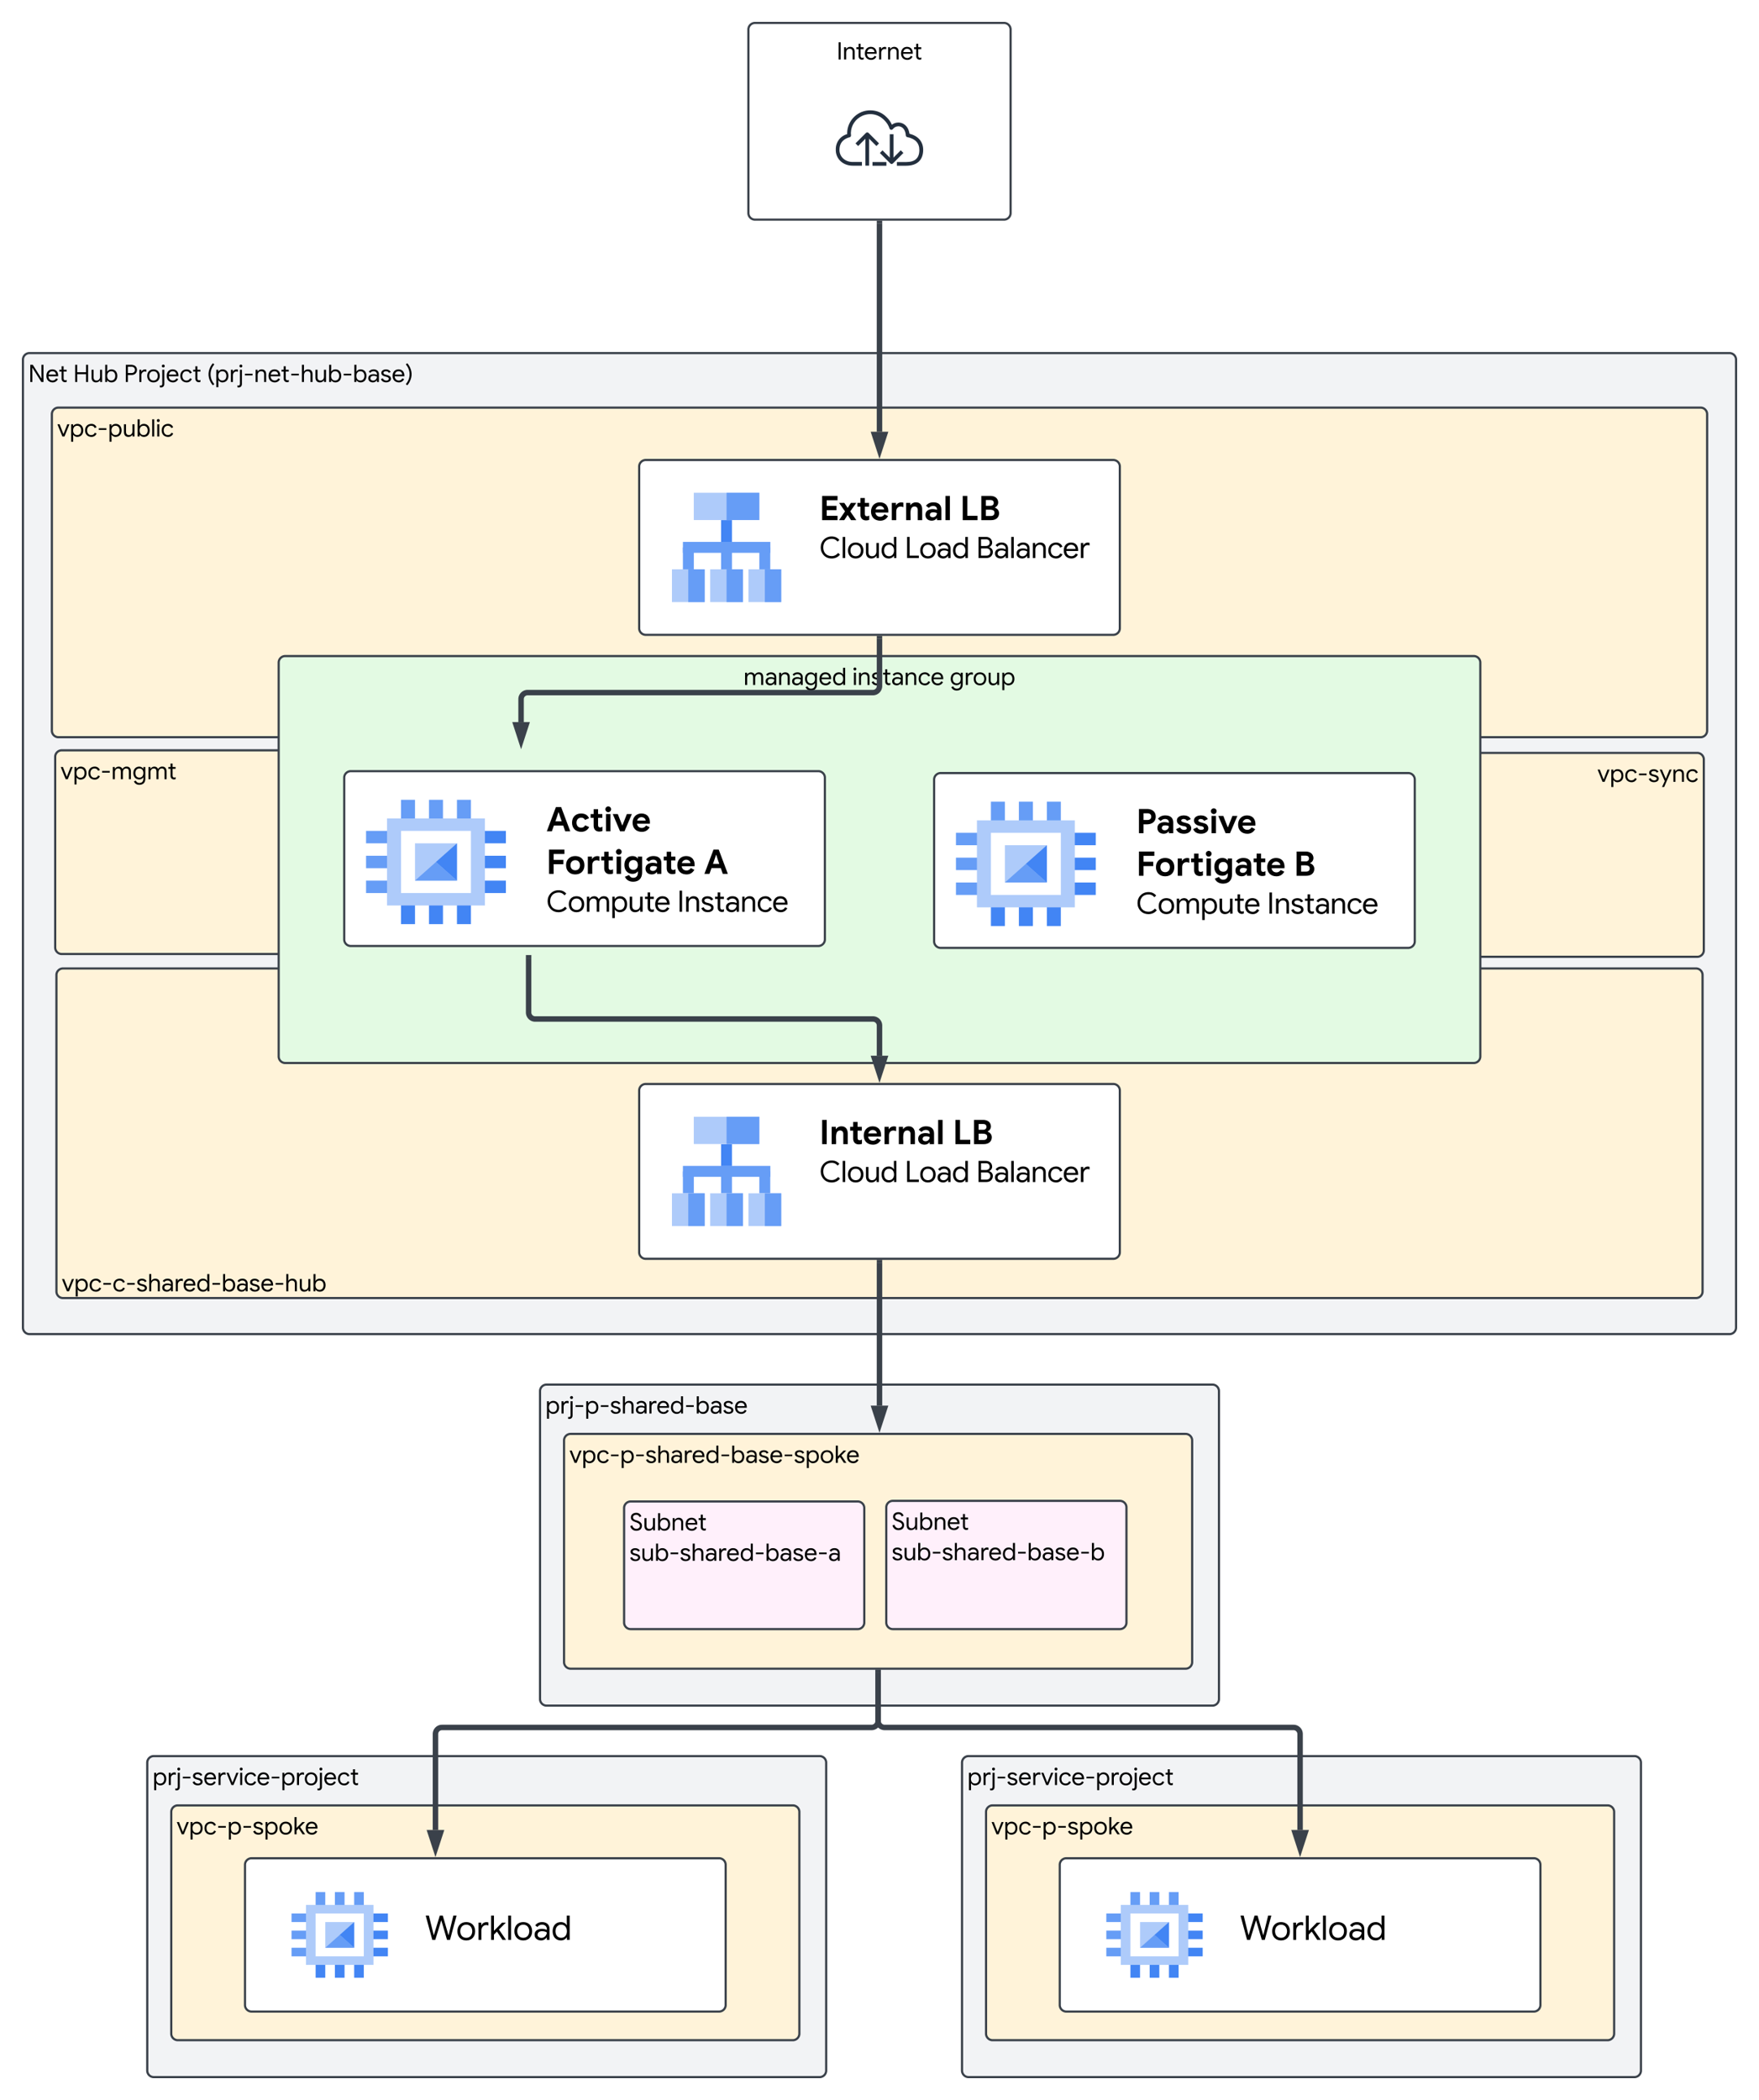 <svg xmlns="http://www.w3.org/2000/svg" xmlns:xlink="http://www.w3.org/1999/xlink" xmlns:lucid="lucid" width="1610.21" height="1922"><g transform="translate(346.872 681)" lucid:page-tab-id="pH1FFJM5_vH5"><path d="M-500-1000h2000v2500H-500z" fill="#fff"/><path d="M-325.87-351.85a6 6 0 0 1 6-6h1556.2a6 6 0 0 1 6 6V534a6 6 0 0 1-6 6h-1556.2a6 6 0 0 1-6-6z" stroke="#3a414a" stroke-width="2" fill="#f2f3f5"/><use xlink:href="#a" transform="matrix(1,0,0,1,-320.872,-352.845) translate(0 21.467)"/><use xlink:href="#b" transform="matrix(1,0,0,1,-320.872,-352.845) translate(41.067 21.467)"/><use xlink:href="#c" transform="matrix(1,0,0,1,-320.872,-352.845) translate(87.444 21.467)"/><use xlink:href="#d" transform="matrix(1,0,0,1,-320.872,-352.845) translate(163.533 21.467)"/><path d="M338.23-654a6 6 0 0 1 6-6h228a6 6 0 0 1 6 6v168a6 6 0 0 1-6 6h-228a6 6 0 0 1-6-6z" stroke="#3a414a" stroke-width="2" fill="#fff"/><use xlink:href="#e" transform="matrix(1,0,0,1,350.232,-648) translate(68.822 21.467)"/><path d="M482.63-529.3h-8.48v-3.4h8.48c8.16 0 12.08-3.6 12.08-11 0-6.34-3.67-10.34-11.03-11.8-.8-.16-1.36-.82-1.36-1.58-.4-6.14-3.9-8.37-6.8-8.37-2.07.05-3.83.96-5.1 2.64-.57.7-1.6.85-2.4.3-.25-.2-.4-.47-.57-.77-1.04-3.14-2.56-5.52-4.96-7.86-5.36-5.42-12.96-6.9-20-3.85-6.32 2.9-10.24 8.72-10.48 15.72 0 .7.07 1.3.15 2.08.08.86-.48 1.62-1.28 1.82-3.44.86-9.28 3.45-9.28 11.46v.8c.4 6.04 5.43 10.35 12.07 10.35h8.48v3.4h-8.48c-8.48 0-14.96-5.68-15.44-13.5v-1.05c-.24-6.7 3.92-12.52 10.4-14.35v-1.06c.24-11.68 9.92-20.95 21.6-20.7 5.68.15 10.56 2.23 14.64 6.4 2.08 2.02 3.52 4.1 4.72 6.78 1.75-1.37 3.67-1.97 5.9-2.03 4.5 0 9.2 3.2 10.17 10.25 8.08 2.07 12.56 7.3 12.56 14.85-.08 9.33-5.6 14.45-15.6 14.45zm-18.08 0h-12.72v-3.4h12.72z" stroke="#fff" stroke-opacity="0" fill="#232f3e"/><path d="M469.33-530.9c-.47 0-.86-.16-1.18-.5l-9.58-9.57 2.4-2.42 8.36 8.33 8.37-8.38 2.4 2.42-9.56 9.56c-.33.37-.74.56-1.2.57z" stroke="#fff" stroke-opacity="0" fill="#232f3e"/><path d="M467.63-558.15h3.4v23.95h-3.4v-23.95zM455.4-547.35l-8.37-8.38-8.38 8.38-2.38-2.42 9.55-9.56c.67-.67 1.72-.67 2.4 0l9.57 9.56z" stroke="#fff" stroke-opacity="0" fill="#232f3e"/><path d="M445.33-558.15h3.4v28.75h-3.4v-28.75z" stroke="#fff" stroke-opacity="0" fill="#232f3e"/><path d="M482.62-529.3h-48.94c-8.47 0-14.95-5.68-15.43-13.48v-1.07c-.24-6.74 3.92-12.5 10.4-14.4v-1.05-.8c.56-8.12 5.2-14.7 12.55-18.06 8.24-3.54 17.27-1.82 23.6 4.57 2.15 2.08 3.6 4.16 4.8 6.8 1.75-1.32 3.67-1.98 5.9-1.98 4.48 0 9.2 3.2 10.16 10.24 8.16 2.02 12.55 7.3 12.55 14.85-.06 9.28-5.58 14.4-15.58 14.4zm-32.94-47.18c-2.64 0-4.88.45-7.28 1.47-6.32 2.93-10.16 8.75-10.4 15.7 0 .76 0 1.42.16 2.13.08.86-.48 1.67-1.28 1.87-3.43.86-9.27 3.4-9.27 11.45v.92c.33 5.93 5.45 10.18 12.08 10.18h48.94c8.16 0 12.08-3.6 12.08-11 0-6.33-3.68-10.33-11.04-11.8-.8-.15-1.28-.8-1.36-1.57-.32-6.2-3.92-8.37-6.8-8.37-2.07.07-3.83.98-5.1 2.65-.57.7-1.6.86-2.4.3-.25-.2-.4-.45-.57-.76-1.04-3.1-2.56-5.53-4.96-7.86-3.52-3.55-7.76-5.32-12.8-5.32z" stroke="#fff" stroke-opacity="0" fill="#fff" fill-opacity="0"/><path d="M-295.22 211.35a6 6 0 0 1 6-6h1494.9a6 6 0 0 1 6 6V501a6 6 0 0 1-6 6H-289.2a6 6 0 0 1-6-6z" stroke="#3a414a" stroke-width="2" fill="#fff3d9"/><use xlink:href="#f" transform="matrix(1,0,0,1,-290.222,210.351) translate(0 290.471)"/><path d="M238.23 317.08a6 6 0 0 1 6-6h428a6 6 0 0 1 6 6v148a6 6 0 0 1-6 6h-428a6 6 0 0 1-6-6z" stroke="#3a414a" stroke-width="2" fill="#fff"/><path d="M348.23 391.08h10v20.04h-10v-20.04zM313.2 391.08h10v20.04h-10v-20.04zM278.27 391.08h10v20.04h-10v-20.04z" stroke="#000" stroke-opacity="0" fill="#669df6"/><path d="M323.2 386.16h-10v-20.04h10v20.04z" stroke="#000" stroke-opacity="0" fill="#4285f4"/><path d="M278.27 386.04h80.04v10h-80.03v-10z" stroke="#000" stroke-opacity="0" fill="#669df6"/><path d="M288.23 341.07h60v24.96h-60v-24.96z" stroke="#000" stroke-opacity="0" fill="#aecbfa"/><path d="M318.23 341.07h30v24.96h-30v-24.96z" stroke="#000" stroke-opacity="0" fill="#669df6"/><path d="M338.27 411.12h30v30h-30v-30zM268.23 411.12h30v30h-30v-30z" stroke="#000" stroke-opacity="0" fill="#aecbfa"/><path d="M283.2 411.12h15v30h-15v-30z" stroke="#000" stroke-opacity="0" fill="#669df6"/><path d="M303.23 411.12h30v30h-30v-30z" stroke="#000" stroke-opacity="0" fill="#aecbfa"/><path d="M318.23 411.12h15v30h-15v-30zM353.27 411.12h15v30h-15v-30z" stroke="#000" stroke-opacity="0" fill="#669df6"/><path d="M285.23 341.88v98.4h66v-98.4z" stroke="#000" stroke-opacity="0" fill-opacity="0"/><path d="M398.23 337.08a6 6 0 0 1 6-6h268a6 6 0 0 1 6 6v108a6 6 0 0 1-6 6h-268a6 6 0 0 1-6-6z" stroke="#000" stroke-opacity="0" fill="#fff" fill-opacity="0"/><use xlink:href="#g" transform="matrix(1,0,0,1,403.232,336.078) translate(0 30.053)"/><use xlink:href="#h" transform="matrix(1,0,0,1,403.232,336.078) translate(122.018 30.053)"/><use xlink:href="#i" transform="matrix(1,0,0,1,403.232,336.078) translate(0 64.711)"/><use xlink:href="#j" transform="matrix(1,0,0,1,403.232,336.078) translate(78.133 64.711)"/><use xlink:href="#k" transform="matrix(1,0,0,1,403.232,336.078) translate(143.52 64.711)"/><path d="M-299.38-301.95a6 6 0 0 1 6-6h1503.23a6 6 0 0 1 6 6V-12.3a6 6 0 0 1-6 6H-293.38a6 6 0 0 1-6-6z" stroke="#3a414a" stroke-width="2" fill="#fff3d9"/><use xlink:href="#l" transform="matrix(1,0,0,1,-294.384,-302.951) translate(0 21.467)"/><path d="M238.23-254a6 6 0 0 1 6-6h428a6 6 0 0 1 6 6v148a6 6 0 0 1-6 6h-428a6 6 0 0 1-6-6z" stroke="#3a414a" stroke-width="2" fill="#fff"/><path d="M348.23-180h10v20.04h-10V-180zM313.2-180h10v20.04h-10V-180zM278.27-180h10v20.04h-10V-180z" stroke="#000" stroke-opacity="0" fill="#669df6"/><path d="M323.2-184.92h-10v-20.04h10v20.04z" stroke="#000" stroke-opacity="0" fill="#4285f4"/><path d="M278.27-185.04h80.04v10h-80.03v-10z" stroke="#000" stroke-opacity="0" fill="#669df6"/><path d="M288.23-230h60v24.96h-60V-230z" stroke="#000" stroke-opacity="0" fill="#aecbfa"/><path d="M318.23-230h30v24.96h-30V-230z" stroke="#000" stroke-opacity="0" fill="#669df6"/><path d="M338.27-159.96h30v30h-30v-30zM268.23-159.96h30v30h-30v-30z" stroke="#000" stroke-opacity="0" fill="#aecbfa"/><path d="M283.2-159.96h15v30h-15v-30z" stroke="#000" stroke-opacity="0" fill="#669df6"/><path d="M303.23-159.96h30v30h-30v-30z" stroke="#000" stroke-opacity="0" fill="#aecbfa"/><path d="M318.23-159.96h15v30h-15v-30zM353.27-159.96h15v30h-15v-30z" stroke="#000" stroke-opacity="0" fill="#669df6"/><path d="M285.23-229.2v98.4h66v-98.4z" stroke="#000" stroke-opacity="0" fill-opacity="0"/><path d="M398.23-234a6 6 0 0 1 6-6h268a6 6 0 0 1 6 6v109.3a6 6 0 0 1-6 6h-268a6 6 0 0 1-6-6z" stroke="#000" stroke-opacity="0" fill="#fff" fill-opacity="0"/><use xlink:href="#m" transform="matrix(1,0,0,1,403.232,-235) translate(0 30.053)"/><use xlink:href="#h" transform="matrix(1,0,0,1,403.232,-235) translate(128.676 30.053)"/><use xlink:href="#i" transform="matrix(1,0,0,1,403.232,-235) translate(0 64.711)"/><use xlink:href="#j" transform="matrix(1,0,0,1,403.232,-235) translate(78.133 64.711)"/><use xlink:href="#k" transform="matrix(1,0,0,1,403.232,-235) translate(143.52 64.711)"/><path d="M458.23-476.5v190.64" stroke="#3a414a" stroke-width="5" fill="none"/><path d="M460.7-476.44h-4.94V-479h4.95z" stroke="#3a414a" stroke-width=".05" fill="#3a414a"/><path d="M458.23-269.1l-4.63-14.26h9.27z" stroke="#3a414a" stroke-width="5" fill="#3a414a"/><path d="M610.05 14.08a6 6 0 0 1 6-6h590.77a6 6 0 0 1 6 6v174.6a6 6 0 0 1-6 6H616.05a6 6 0 0 1-6-6z" stroke="#3a414a" stroke-width="2" fill="#fff3d9"/><use xlink:href="#n" transform="matrix(1,0,0,1,615.053,13.079) translate(500.444 21.467)"/><path d="M-296.35 11.7a6 6 0 0 1 6-6h593.02a6 6 0 0 1 6 6v174.42a6 6 0 0 1-6 6h-593.02a6 6 0 0 1-6-6z" stroke="#3a414a" stroke-width="2" fill="#fff3d9"/><use xlink:href="#o" transform="matrix(1,0,0,1,-291.353,10.712) translate(0 21.467)"/><path d="M-91.77-74.57a6 6 0 0 1 6-6h1088a6 6 0 0 1 6 6v360.44a6 6 0 0 1-6 6h-1088a6 6 0 0 1-6-6z" stroke="#3a414a" stroke-width="2" fill="#e3fae3"/><use xlink:href="#p" transform="matrix(1,0,0,1,-86.768,-75.57) translate(420.6 21.467)"/><use xlink:href="#q" transform="matrix(1,0,0,1,-86.768,-75.57) translate(520.2 21.467)"/><use xlink:href="#r" transform="matrix(1,0,0,1,-86.768,-75.57) translate(609.444 21.467)"/><path d="M-31.77 30.78a6 6 0 0 1 6-6h428a6 6 0 0 1 6 6v148a6 6 0 0 1-6 6h-428a6 6 0 0 1-6-6z" stroke="#3a414a" stroke-width="2" fill="#fff"/><path d="M148.23 50.78a6 6 0 0 1 6-6h248a6 6 0 0 1 6 6v109.3a6 6 0 0 1-6 6h-248a6 6 0 0 1-6-6z" stroke="#000" stroke-opacity="0" fill="#fff" fill-opacity="0"/><use xlink:href="#s" transform="matrix(1,0,0,1,153.232,49.781) translate(0 30.053)"/><use xlink:href="#t" transform="matrix(1,0,0,1,153.232,49.781) translate(0 69.004)"/><use xlink:href="#u" transform="matrix(1,0,0,1,153.232,49.781) translate(144.262 69.004)"/><use xlink:href="#v" transform="matrix(1,0,0,1,153.232,49.781) translate(0 103.662)"/><use xlink:href="#w" transform="matrix(1,0,0,1,153.232,49.781) translate(119.84 103.662)"/><path d="M33.03 90.82h38.4v34.14h-38.4V90.81z" stroke="#000" stroke-opacity="0" fill="#aecbfa"/><path d="M45.83 51h12.8v22.75h-12.8V51zM20.23 51h12.8v22.75h-12.8V51zM71.43 51h12.8v22.75h-12.8V51z" stroke="#000" stroke-opacity="0" fill="#669df6"/><path d="M45.83 142.02h12.8v22.76h-12.8v-22.76zM20.23 142.02h12.8v22.76h-12.8v-22.76zM71.43 142.02h12.8v22.76h-12.8v-22.76z" stroke="#000" stroke-opacity="0" fill="#4285f4"/><path d="M90.63 113.58V102.2h25.6v11.38h-25.6zM90.63 136.33v-11.38h25.6v11.38h-25.6zM90.63 90.82V79.44h25.6v11.38h-25.6z" stroke="#000" stroke-opacity="0" stroke-width="0" fill="#4285f4"/><path d="M-11.77 113.58V102.2h25.6v11.38h-25.6zM-11.77 136.33v-11.38h25.6v11.38h-25.6zM-11.77 90.82V79.44h25.6v11.38h-25.6z" stroke="#000" stroke-opacity="0" stroke-width="0" fill="#669df6"/><path d="M7.43 68.06v79.65h89.6V68.07zm76.8 68.26H20.24V79.45h63.97z" stroke="#000" stroke-opacity="0" fill="#aecbfa"/><path d="M33.03 124.95h38.4l-19.2-17.06-19.2 17.05z" stroke="#000" stroke-opacity="0" fill="#669df6"/><path d="M52.23 107.9l19.2 17.05V90.82l-19.2 17.07z" stroke="#000" stroke-opacity="0" fill="#4285f4"/><path d="M508.23 32.52a6 6 0 0 1 6-6h428a6 6 0 0 1 6 6v148a6 6 0 0 1-6 6h-428a6 6 0 0 1-6-6z" stroke="#3a414a" stroke-width="2" fill="#fff"/><path d="M688.23 52.52a6 6 0 0 1 6-6h248a6 6 0 0 1 6 6v109.3a6 6 0 0 1-6 6h-248a6 6 0 0 1-6-6z" stroke="#000" stroke-opacity="0" fill="#fff" fill-opacity="0"/><use xlink:href="#x" transform="matrix(1,0,0,1,693.232,51.518) translate(0 30.053)"/><use xlink:href="#t" transform="matrix(1,0,0,1,693.232,51.518) translate(0 69.004)"/><use xlink:href="#y" transform="matrix(1,0,0,1,693.232,51.518) translate(144.262 69.004)"/><use xlink:href="#v" transform="matrix(1,0,0,1,693.232,51.518) translate(0 103.662)"/><use xlink:href="#w" transform="matrix(1,0,0,1,693.232,51.518) translate(119.84 103.662)"/><path d="M573.03 92.56h38.4v34.13h-38.4V92.55z" stroke="#000" stroke-opacity="0" fill="#aecbfa"/><path d="M585.83 52.73h12.8V75.5h-12.8V52.72zM560.23 52.73h12.8V75.5h-12.8V52.72zM611.43 52.73h12.8V75.5h-12.8V52.72z" stroke="#000" stroke-opacity="0" fill="#669df6"/><path d="M585.83 143.76h12.8v22.76h-12.8v-22.76zM560.23 143.76h12.8v22.76h-12.8v-22.76zM611.43 143.76h12.8v22.76h-12.8v-22.76z" stroke="#000" stroke-opacity="0" fill="#4285f4"/><path d="M630.63 115.3v-11.37h25.6v11.38h-25.6zM630.63 138.07V126.7h25.6v11.37h-25.6zM630.63 92.56V81.18h25.6v11.38h-25.6z" stroke="#000" stroke-opacity="0" stroke-width="0" fill="#4285f4"/><path d="M528.23 115.3v-11.37h25.6v11.38h-25.6zM528.23 138.07V126.7h25.6v11.37h-25.6zM528.23 92.56V81.18h25.6v11.38h-25.6z" stroke="#000" stroke-opacity="0" stroke-width="0" fill="#669df6"/><path d="M547.43 69.8v79.65h89.6V69.8zm76.8 68.26h-64V81.2h64z" stroke="#000" stroke-opacity="0" fill="#aecbfa"/><path d="M573.03 126.7h38.4l-19.2-17.08-19.2 17.07z" stroke="#000" stroke-opacity="0" fill="#669df6"/><path d="M592.23 109.62l19.2 17.07V92.55l-19.2 17.06z" stroke="#000" stroke-opacity="0" fill="#4285f4"/><path d="M458.23-96.5v43.36a6 6 0 0 1-6 6h-316.1a6 6 0 0 0-6 6v21" stroke="#3a414a" stroke-width="5" fill="none"/><path d="M460.7-96.44h-4.94V-99h4.95z" stroke="#3a414a" stroke-width=".05" fill="#3a414a"/><path d="M130.13-3.38l-4.64-14.26h9.26z" stroke="#3a414a" stroke-width="5" fill="#3a414a"/><path d="M137.03 195.62v49.98a6 6 0 0 0 6 6h309.2a6 6 0 0 1 6 6v27.62" stroke="#3a414a" stroke-width="5" fill="none"/><path d="M139.5 195.7h-4.94v-2.58h4.95z" stroke="#3a414a" stroke-width=".05" fill="#3a414a"/><path d="M458.23 302l-4.63-14.28h9.27z" stroke="#3a414a" stroke-width="5" fill="#3a414a"/><path d="M147.48 592.2a6 6 0 0 1 6-6h609.5a6 6 0 0 1 6 6V874a6 6 0 0 1-6 6h-609.5a6 6 0 0 1-6-6z" stroke="#3a414a" stroke-width="2" fill="#f2f3f5"/><use xlink:href="#z" transform="matrix(1,0,0,1,152.482,591.21) translate(0 21.467)"/><path d="M169.47 637.33a6 6 0 0 1 6-6h562.97a6 6 0 0 1 6 6V840.2a6 6 0 0 1-6 6H175.47a6 6 0 0 1-6-6z" stroke="#3a414a" stroke-width="2" fill="#fff3d9"/><use xlink:href="#A" transform="matrix(1,0,0,1,174.469,636.329) translate(0 21.467)"/><path d="M224.44 699.18a6 6 0 0 1 6-6H438.3a6 6 0 0 1 6 6v104.8a6 6 0 0 1-6 6H230.44a6 6 0 0 1-6-6z" stroke="#3a414a" stroke-width="2" fill="#fff0fb"/><use xlink:href="#B" transform="matrix(1,0,0,1,229.436,698.178) translate(0 21.467)"/><use xlink:href="#C" transform="matrix(1,0,0,1,229.436,698.178) translate(0 49.289)"/><path d="M464.44 698.6a6 6 0 0 1 6-6H678.3a6 6 0 0 1 6 6v105.38a6 6 0 0 1-6 6H470.44a6 6 0 0 1-6-6z" stroke="#3a414a" stroke-width="2" fill="#fff0fb"/><use xlink:href="#B" transform="matrix(1,0,0,1,469.436,697.587) translate(0 21.467)"/><use xlink:href="#D" transform="matrix(1,0,0,1,469.436,697.587) translate(0 49.289)"/><path d="M-212.08 932.2a6 6 0 0 1 6-6h609.5a6 6 0 0 1 6 6V1214a6 6 0 0 1-6 6h-609.5a6 6 0 0 1-6-6z" stroke="#3a414a" stroke-width="2" fill="#f2f3f5"/><use xlink:href="#E" transform="matrix(1,0,0,1,-207.084,931.21) translate(0 21.467)"/><path d="M-190.1 977.33a6 6 0 0 1 6-6h562.97a6 6 0 0 1 6 6v202.88a6 6 0 0 1-6 6H-184.1a6 6 0 0 1-6-6z" stroke="#3a414a" stroke-width="2" fill="#fff3d9"/><use xlink:href="#F" transform="matrix(1,0,0,1,-185.098,976.329) translate(0 21.467)"/><path d="M-122.6 1025.7a6 6 0 0 1 6-6h428a6 6 0 0 1 6 6V1154a6 6 0 0 1-6 6h-428a6 6 0 0 1-6-6z" stroke="#3a414a" stroke-width="2" fill="#fff"/><path d="M37.32 1065.36a6 6 0 0 1 6-6h248a6 6 0 0 1 6 6v114.85a6 6 0 0 1-6 6h-248a6 6 0 0 1-6-6z" stroke="#000" stroke-opacity="0" fill="#fff" fill-opacity="0"/><use xlink:href="#G" transform="matrix(1,0,0,1,42.317,1064.357) translate(0 30.053)"/><path d="M-49.12 1078.08h26.47v23.53h-26.47v-23.52z" stroke="#000" stroke-opacity="0" fill="#aecbfa"/><path d="M-40.3 1050.63h8.83v15.7h-8.83v-15.7zM-57.94 1050.63h8.82v15.7h-8.82v-15.7zM-22.65 1050.63h8.82v15.7h-8.82v-15.7z" stroke="#000" stroke-opacity="0" fill="#669df6"/><path d="M-40.3 1113.38h8.83v15.7h-8.83v-15.7zM-57.94 1113.38h8.82v15.7h-8.82v-15.7zM-22.65 1113.38h8.82v15.7h-8.82v-15.7z" stroke="#000" stroke-opacity="0" fill="#4285f4"/><path d="M-9.4 1093.77v-7.85H8.22v7.85H-9.4zM-9.4 1109.46v-7.85H8.22v7.86H-9.4zM-9.4 1078.08v-7.84H8.22v7.84H-9.4z" stroke="#000" stroke-opacity="0" stroke-width="0" fill="#4285f4"/><path d="M-80 1093.77v-7.85h17.65v7.85H-80zM-80 1109.46v-7.85h17.65v7.86H-80zM-80 1078.08v-7.84h17.65v7.84H-80z" stroke="#000" stroke-opacity="0" stroke-width="0" fill="#669df6"/><path d="M-66.77 1062.4v54.9H-5v-54.9zm52.93 47.05h-44.1v-39.2h44.1z" stroke="#000" stroke-opacity="0" fill="#aecbfa"/><path d="M-49.12 1101.6h26.47l-13.23-11.75-13.24 11.76z" stroke="#000" stroke-opacity="0" fill="#669df6"/><path d="M-35.88 1089.85l13.23 11.76v-23.52l-13.23 11.77z" stroke="#000" stroke-opacity="0" fill="#4285f4"/><path d="M533.77 932.2a6 6 0 0 1 6-6h609.5a6 6 0 0 1 6 6V1214a6 6 0 0 1-6 6h-609.5a6 6 0 0 1-6-6z" stroke="#3a414a" stroke-width="2" fill="#f2f3f5"/><use xlink:href="#E" transform="matrix(1,0,0,1,538.773,931.21) translate(0 21.467)"/><path d="M555.76 977.33a6 6 0 0 1 6-6h562.97a6 6 0 0 1 6 6v202.88a6 6 0 0 1-6 6H561.76a6 6 0 0 1-6-6z" stroke="#3a414a" stroke-width="2" fill="#fff3d9"/><use xlink:href="#F" transform="matrix(1,0,0,1,560.76,976.329) translate(0 21.467)"/><path d="M623.24 1025.7a6 6 0 0 1 6-6h428a6 6 0 0 1 6 6V1154a6 6 0 0 1-6 6h-428a6 6 0 0 1-6-6z" stroke="#3a414a" stroke-width="2" fill="#fff"/><path d="M783.17 1065.36a6 6 0 0 1 6-6h248a6 6 0 0 1 6 6v114.85a6 6 0 0 1-6 6h-248a6 6 0 0 1-6-6z" stroke="#000" stroke-opacity="0" fill="#fff" fill-opacity="0"/><use xlink:href="#G" transform="matrix(1,0,0,1,788.175,1064.357) translate(0 30.053)"/><path d="M696.74 1078.08h26.47v23.53h-26.46v-23.52z" stroke="#000" stroke-opacity="0" fill="#aecbfa"/><path d="M705.56 1050.63h8.83v15.7h-8.84v-15.7zM687.92 1050.63h8.82v15.7h-8.82v-15.7zM723.2 1050.63h8.83v15.7h-8.82v-15.7z" stroke="#000" stroke-opacity="0" fill="#669df6"/><path d="M705.56 1113.38h8.83v15.7h-8.84v-15.7zM687.92 1113.38h8.82v15.7h-8.82v-15.7zM723.2 1113.38h8.83v15.7h-8.82v-15.7z" stroke="#000" stroke-opacity="0" fill="#4285f4"/><path d="M736.44 1093.77v-7.85h17.65v7.85h-17.66zM736.44 1109.46v-7.85h17.65v7.86h-17.66zM736.44 1078.08v-7.84h17.65v7.84h-17.66z" stroke="#000" stroke-opacity="0" stroke-width="0" fill="#4285f4"/><path d="M665.86 1093.77v-7.85h17.64v7.85h-17.64zM665.86 1109.46v-7.85h17.64v7.86h-17.64zM665.86 1078.08v-7.84h17.64v7.84h-17.64z" stroke="#000" stroke-opacity="0" stroke-width="0" fill="#669df6"/><path d="M679.1 1062.4v54.9h61.75v-54.9zm52.92 47.05h-44.1v-39.2h44.1z" stroke="#000" stroke-opacity="0" fill="#aecbfa"/><path d="M696.74 1101.6h26.47l-13.23-11.75-13.23 11.76z" stroke="#000" stroke-opacity="0" fill="#669df6"/><path d="M709.97 1089.85l13.24 11.76v-23.52l-13.23 11.77z" stroke="#000" stroke-opacity="0" fill="#4285f4"/><path d="M458.23 474.58v130.9" stroke="#3a414a" stroke-width="5" fill="none"/><path d="M460.7 474.64h-4.94v-2.56h4.95z" stroke="#3a414a" stroke-width=".05" fill="#3a414a"/><path d="M458.23 622.24l-4.63-14.27h9.27z" stroke="#3a414a" stroke-width="5" fill="#3a414a"/><path d="M456.95 849.7V894a6 6 0 0 1-6 6H57.75a6 6 0 0 0-6 6v87.84" stroke="#3a414a" stroke-width="5" fill="none"/><path d="M459.43 849.77h-4.95v-2.56h4.95z" stroke="#3a414a" stroke-width=".05" fill="#3a414a"/><path d="M51.76 1010.6l-4.64-14.26h9.28z" stroke="#3a414a" stroke-width="5" fill="#3a414a"/><path d="M456.95 849.7V894a6 6 0 0 0 6 6h374.3a6 6 0 0 1 6 6v87.84" stroke="#3a414a" stroke-width="5" fill="none"/><path d="M459.43 849.77h-4.95v-2.56h4.95z" stroke="#3a414a" stroke-width=".05" fill="#3a414a"/><path d="M843.24 1010.6l-4.63-14.26h9.28z" stroke="#3a414a" stroke-width="5" fill="#3a414a"/><defs><path d="M79 0v-716h104l359 570h4c-7-184-3-380-4-570h85V0h-88L164-597h-4c7 193 3 398 4 597H79" id="H"/><path d="M515-118C476-44 403 18 289 16 131 10 35-94 35-254c0-156 90-272 247-272 165 0 251 117 242 287H120c6 106 68 173 172 178 77 1 122-43 151-92zm-79-191c-10-84-59-139-154-140-92 2-139 63-157 140h311" id="I"/><path d="M327-5C223 37 115-22 115-134v-299H25v-77h90v-144h85v144h125v77H200v278c0 54 20 83 70 84 24 0 41-7 57-17v83" id="J"/><g id="a"><use transform="matrix(0.022,0,0,0.022,0,0)" xlink:href="#H"/><use transform="matrix(0.022,0,0,0.022,15.689,0)" xlink:href="#I"/><use transform="matrix(0.022,0,0,0.022,27.822,0)" xlink:href="#J"/></g><path d="M79 0v-716h85v309h368v-309h85V0h-85v-326H164V0H79" id="K"/><path d="M412-74c-30 50-88 88-165 90C121 18 58-64 58-189v-321h85v308c-3 91 43 141 122 141 92 0 147-71 147-161v-288h85V0h-81v-74h-4" id="L"/><path d="M565-255c0 158-90 271-244 271-83 0-140-41-174-91h-4V0H62v-716h85c-1 94 3 194-4 282h4c33-51 90-92 174-92 154 0 244 113 244 271zm-422 0c0 112 63 194 169 194s168-82 168-194c0-113-62-194-168-194s-169 82-169 194" id="M"/><g id="b"><use transform="matrix(0.022,0,0,0.022,0,0)" xlink:href="#K"/><use transform="matrix(0.022,0,0,0.022,15.467,0)" xlink:href="#L"/><use transform="matrix(0.022,0,0,0.022,27.889,0)" xlink:href="#M"/></g><path d="M543-504c0 130-94 212-223 212H164V0H79v-716h241c129 6 223 81 223 212zm-86 0c0-76-54-131-135-131H164v262h158c81-2 135-55 135-131" id="N"/><path d="M355-423c-105-49-208 27-208 138V0H62v-510h81v82h4c23-70 118-118 208-87v92" id="O"/><path d="M559-255C559-94 458 16 297 16S35-94 35-255s101-271 262-271 262 111 262 271zm-440 0c2 116 69 194 178 194s175-79 177-194c-2-115-68-194-177-194s-176 78-178 194" id="P"/><path d="M147 72c5 114-76 173-186 147v-81c9 5 28 11 42 11 45 0 58-31 59-77v-582h85V72zm18-737c1 33-28 62-61 61-32 1-62-29-61-61-1-33 28-62 61-61 34-1 62 27 61 61" id="Q"/><path d="M516-125C482-48 407 19 293 16 134 10 35-95 35-255c0-161 99-265 258-271 114-2 189 60 220 141l-77 32c-23-58-70-96-147-96-106 0-170 82-170 194 0 111 64 194 170 194 77 0 128-39 151-96" id="R"/><g id="c"><use transform="matrix(0.022,0,0,0.022,0,0)" xlink:href="#N"/><use transform="matrix(0.022,0,0,0.022,12.756,0)" xlink:href="#O"/><use transform="matrix(0.022,0,0,0.022,20.533,0)" xlink:href="#P"/><use transform="matrix(0.022,0,0,0.022,33.733,0)" xlink:href="#Q"/><use transform="matrix(0.022,0,0,0.022,38.378,0)" xlink:href="#I"/><use transform="matrix(0.022,0,0,0.022,50.844,0)" xlink:href="#R"/><use transform="matrix(0.022,0,0,0.022,62.844,0)" xlink:href="#J"/></g><path d="M146-322c0 178 75 312 156 414l-62 44C126 5 21-214 78-464c30-126 92-233 162-316l62 44c-81 102-156 236-156 414" id="S"/><path d="M321 16c-78 3-146-45-174-91h-4c7 91 3 194 4 291H62v-726h81v76h4c33-51 90-92 174-92 154 0 244 113 244 271S475 9 321 16zM143-255c0 112 63 194 169 194s168-82 168-194c0-113-62-194-168-194s-169 82-169 194" id="T"/><path d="M61-275v-70h317v70H61" id="U"/><path d="M289-449c-89 0-142 73-142 162V0H62v-510h81v75h4c24-47 93-93 165-91 123-2 189 79 189 199V0h-85v-314c2-92-45-135-127-135" id="V"/><path d="M293-449c-90 0-146 75-146 165V0H62v-716h85c-1 94 3 193-4 281h4c24-48 93-92 166-91 126 1 191 76 191 199V0h-85v-314c0-87-45-135-126-135" id="W"/><path d="M392-73c-31 48-86 88-165 89C115 13 35-45 35-154c0-119 95-169 215-172 58 0 110 13 146 33 13-100-54-156-141-157-61 0-112 30-136 70l-64-48c39-58 105-97 200-98 132-2 223 76 222 203V0h-81v-73h-4zm-270-80c-3 90 124 119 194 72 43-26 80-75 80-140-31-21-80-36-133-36-84-2-137 34-141 104" id="X"/><path d="M442-140C447 35 158 58 68-52c-19-21-34-44-43-69l76-34c23 55 72 92 145 96 72 4 139-49 97-113-86-79-296-38-300-207-3-156 242-184 342-97 19 16 34 36 44 60l-74 34c-21-46-62-66-122-68-49-1-104 23-104 69 7 74 100 74 162 93 82 25 146 59 151 148" id="Y"/><path d="M81-780c112 129 220 353 161 600C212-54 151 53 81 136L19 92c81-102 156-236 156-414S100-634 19-736" id="Z"/><g id="d"><use transform="matrix(0.022,0,0,0.022,0,0)" xlink:href="#S"/><use transform="matrix(0.022,0,0,0.022,7.133,0)" xlink:href="#T"/><use transform="matrix(0.022,0,0,0.022,20.467,0)" xlink:href="#O"/><use transform="matrix(0.022,0,0,0.022,28.689,0)" xlink:href="#Q"/><use transform="matrix(0.022,0,0,0.022,33.333,0)" xlink:href="#U"/><use transform="matrix(0.022,0,0,0.022,43.089,0)" xlink:href="#V"/><use transform="matrix(0.022,0,0,0.022,55.511,0)" xlink:href="#I"/><use transform="matrix(0.022,0,0,0.022,67.644,0)" xlink:href="#J"/><use transform="matrix(0.022,0,0,0.022,75.733,0)" xlink:href="#U"/><use transform="matrix(0.022,0,0,0.022,85.489,0)" xlink:href="#W"/><use transform="matrix(0.022,0,0,0.022,97.978,0)" xlink:href="#L"/><use transform="matrix(0.022,0,0,0.022,110.4,0)" xlink:href="#M"/><use transform="matrix(0.022,0,0,0.022,123.733,0)" xlink:href="#U"/><use transform="matrix(0.022,0,0,0.022,133.489,0)" xlink:href="#M"/><use transform="matrix(0.022,0,0,0.022,146.822,0)" xlink:href="#X"/><use transform="matrix(0.022,0,0,0.022,158.622,0)" xlink:href="#Y"/><use transform="matrix(0.022,0,0,0.022,169.089,0)" xlink:href="#I"/><use transform="matrix(0.022,0,0,0.022,181.556,0)" xlink:href="#Z"/></g><path d="M79 0v-716h85V0H79" id="aa"/><g id="e"><use transform="matrix(0.022,0,0,0.022,0,0)" xlink:href="#aa"/><use transform="matrix(0.022,0,0,0.022,5.4,0)" xlink:href="#V"/><use transform="matrix(0.022,0,0,0.022,17.489,0)" xlink:href="#J"/><use transform="matrix(0.022,0,0,0.022,25.022,0)" xlink:href="#I"/><use transform="matrix(0.022,0,0,0.022,37.489,0)" xlink:href="#O"/><use transform="matrix(0.022,0,0,0.022,45.711,0)" xlink:href="#V"/><use transform="matrix(0.022,0,0,0.022,58.133,0)" xlink:href="#I"/><use transform="matrix(0.022,0,0,0.022,70.267,0)" xlink:href="#J"/></g><path d="M210 0L4-510h91c54 136 104 276 160 410l160-410h89L296 0h-86" id="ab"/><path d="M453-75c-33 50-91 91-174 91C126 16 35-97 35-255s91-271 244-271c84 0 141 41 174 92h4c-7-88-3-188-4-282h85V0h-81v-75h-4zM119-255c0 112 63 194 169 194s169-82 169-194-63-194-169-194-169 82-169 194" id="ac"/><g id="f"><use transform="matrix(0.022,0,0,0.022,0,0)" xlink:href="#ab"/><use transform="matrix(0.022,0,0,0.022,11.289,0)" xlink:href="#T"/><use transform="matrix(0.022,0,0,0.022,24.622,0)" xlink:href="#R"/><use transform="matrix(0.022,0,0,0.022,36.622,0)" xlink:href="#U"/><use transform="matrix(0.022,0,0,0.022,46.378,0)" xlink:href="#R"/><use transform="matrix(0.022,0,0,0.022,58.378,0)" xlink:href="#U"/><use transform="matrix(0.022,0,0,0.022,68.133,0)" xlink:href="#Y"/><use transform="matrix(0.022,0,0,0.022,78.6,0)" xlink:href="#W"/><use transform="matrix(0.022,0,0,0.022,91.089,0)" xlink:href="#X"/><use transform="matrix(0.022,0,0,0.022,102.889,0)" xlink:href="#O"/><use transform="matrix(0.022,0,0,0.022,110.667,0)" xlink:href="#I"/><use transform="matrix(0.022,0,0,0.022,123.133,0)" xlink:href="#ac"/><use transform="matrix(0.022,0,0,0.022,136.467,0)" xlink:href="#U"/><use transform="matrix(0.022,0,0,0.022,146.222,0)" xlink:href="#M"/><use transform="matrix(0.022,0,0,0.022,159.556,0)" xlink:href="#X"/><use transform="matrix(0.022,0,0,0.022,171.356,0)" xlink:href="#Y"/><use transform="matrix(0.022,0,0,0.022,181.822,0)" xlink:href="#I"/><use transform="matrix(0.022,0,0,0.022,194.289,0)" xlink:href="#U"/><use transform="matrix(0.022,0,0,0.022,204.044,0)" xlink:href="#W"/><use transform="matrix(0.022,0,0,0.022,216.533,0)" xlink:href="#L"/><use transform="matrix(0.022,0,0,0.022,228.956,0)" xlink:href="#M"/></g><path d="M81 0v-716h135V0H81" id="ad"/><path d="M312-404C145-397 205-162 194 0H63v-510h123v64h8c27-45 87-80 156-80 126-2 188 85 188 209V0H407v-301c1-63-34-103-95-103" id="ae"/><path d="M283 8C178 9 114-58 114-163v-235H25v-112h89v-144h131v144h125v112H245v211c0 48 17 72 64 72 30-1 41-8 65-22V-9C347 1 318 8 283 8" id="af"/><path d="M539-120C493-42 422 19 302 16 140 13 35-91 35-254c0-157 103-272 262-272 174 0 265 122 249 302H164c12 74 59 121 140 124 64 1 105-32 129-72zM423-317c-6-84-117-130-195-82-28 18-49 45-59 82h254" id="ag"/><path d="M320-402c-84 3-126 63-126 148V0H63v-510h123v68h8c28-62 125-103 211-72v131c-26-9-51-19-85-19" id="ah"/><path d="M367-52c-31 38-77 68-147 68C110 13 35-47 35-156c0-114 90-167 205-171 52 0 99 8 135 23 8-77-43-116-116-116-53 0-100 28-125 60l-84-66c46-58 114-99 215-100 149-1 239 68 239 212V0H375v-52h-8zM166-156c-5 72 100 86 152 52 32-20 56-57 57-104-27-14-67-24-107-24-66-1-99 23-102 76" id="ai"/><path d="M63 0v-716h131V0H63" id="aj"/><g id="g"><use transform="matrix(0.031,0,0,0.031,0,0)" xlink:href="#ad"/><use transform="matrix(0.031,0,0,0.031,9.24,0)" xlink:href="#ae"/><use transform="matrix(0.031,0,0,0.031,27.347,0)" xlink:href="#af"/><use transform="matrix(0.031,0,0,0.031,39.48,0)" xlink:href="#ag"/><use transform="matrix(0.031,0,0,0.031,57.649,0)" xlink:href="#ah"/><use transform="matrix(0.031,0,0,0.031,70.747,0)" xlink:href="#ae"/><use transform="matrix(0.031,0,0,0.031,89.32,0)" xlink:href="#ai"/><use transform="matrix(0.031,0,0,0.031,106.742,0)" xlink:href="#aj"/></g><path d="M81 0v-716h135v588h303V0H81" id="ak"/><path d="M606-199C601-68 503 0 371 0H81v-716h280c122 4 212 69 219 187 1 77-45 128-96 154v8c68 23 122 80 122 168zm-136-16c3-117-142-91-254-93v185h150c63 0 102-32 104-92zm-22-295c0-54-37-85-93-85H216v171h135c58 0 97-31 97-86" id="al"/><g id="h"><use transform="matrix(0.031,0,0,0.031,0,0)" xlink:href="#ak"/><use transform="matrix(0.031,0,0,0.031,17.018,0)" xlink:href="#al"/></g><path d="M698-112C636-41 546 16 415 16 238 16 128-81 72-210c-37-89-37-208 0-296 60-152 230-263 446-212 66 20 118 56 159 103l-61 59c-46-56-103-95-201-95-172 0-285 115-285 293 0 177 113 293 285 293 103 0 169-49 221-107" id="am"/><path d="M62 0v-716h85V0H62" id="an"/><g id="i"><use transform="matrix(0.027,0,0,0.027,0,0)" xlink:href="#am"/><use transform="matrix(0.027,0,0,0.027,19.627,0)" xlink:href="#an"/><use transform="matrix(0.027,0,0,0.027,25.2,0)" xlink:href="#P"/><use transform="matrix(0.027,0,0,0.027,41.04,0)" xlink:href="#L"/><use transform="matrix(0.027,0,0,0.027,55.947,0)" xlink:href="#ac"/></g><path d="M79 0v-716h85v635h313V0H79" id="ao"/><g id="j"><use transform="matrix(0.027,0,0,0.027,0,0)" xlink:href="#ao"/><use transform="matrix(0.027,0,0,0.027,13.2,0)" xlink:href="#P"/><use transform="matrix(0.027,0,0,0.027,29.04,0)" xlink:href="#X"/><use transform="matrix(0.027,0,0,0.027,43.2,0)" xlink:href="#ac"/></g><path d="M565-203C560-78 473 0 350 0H79v-716h257c118 5 200 74 205 193 0 75-44 127-98 151v4c65 20 123 82 122 165zm-86-1c0-72-52-122-128-122H164v245h191c74-2 124-53 124-123zm-22-317c0-66-47-114-117-114H164v228h172c71-2 121-47 121-114" id="ap"/><g id="k"><use transform="matrix(0.027,0,0,0.027,0,0)" xlink:href="#ap"/><use transform="matrix(0.027,0,0,0.027,16.267,0)" xlink:href="#X"/><use transform="matrix(0.027,0,0,0.027,30.427,0)" xlink:href="#an"/><use transform="matrix(0.027,0,0,0.027,36,0)" xlink:href="#X"/><use transform="matrix(0.027,0,0,0.027,50.16,0)" xlink:href="#V"/><use transform="matrix(0.027,0,0,0.027,65.067,0)" xlink:href="#R"/><use transform="matrix(0.027,0,0,0.027,79.2,0)" xlink:href="#I"/><use transform="matrix(0.027,0,0,0.027,94.16,0)" xlink:href="#O"/></g><path d="M62 0v-510h85V0H62zm103-665c1 33-28 62-61 61-32 1-62-29-61-61-1-33 28-62 61-61 34-1 62 27 61 61" id="aq"/><g id="l"><use transform="matrix(0.022,0,0,0.022,0,0)" xlink:href="#ab"/><use transform="matrix(0.022,0,0,0.022,11.289,0)" xlink:href="#T"/><use transform="matrix(0.022,0,0,0.022,24.622,0)" xlink:href="#R"/><use transform="matrix(0.022,0,0,0.022,36.622,0)" xlink:href="#U"/><use transform="matrix(0.022,0,0,0.022,46.378,0)" xlink:href="#T"/><use transform="matrix(0.022,0,0,0.022,59.711,0)" xlink:href="#L"/><use transform="matrix(0.022,0,0,0.022,72.133,0)" xlink:href="#M"/><use transform="matrix(0.022,0,0,0.022,85.467,0)" xlink:href="#an"/><use transform="matrix(0.022,0,0,0.022,90.111,0)" xlink:href="#aq"/><use transform="matrix(0.022,0,0,0.022,94.756,0)" xlink:href="#R"/></g><path d="M81 0v-716h454v128H216v166h287v128H216v166h319V0H81" id="ar"/><path d="M6 0l177-259L7-510h155l100 150 94-150h160L337-259 516 0H361L260-153 161 0H6" id="as"/><g id="m"><use transform="matrix(0.031,0,0,0.031,0,0)" xlink:href="#ar"/><use transform="matrix(0.031,0,0,0.031,17.764,0)" xlink:href="#as"/><use transform="matrix(0.031,0,0,0.031,34.004,0)" xlink:href="#af"/><use transform="matrix(0.031,0,0,0.031,46.138,0)" xlink:href="#ag"/><use transform="matrix(0.031,0,0,0.031,64.307,0)" xlink:href="#ah"/><use transform="matrix(0.031,0,0,0.031,77.404,0)" xlink:href="#ae"/><use transform="matrix(0.031,0,0,0.031,95.978,0)" xlink:href="#ai"/><use transform="matrix(0.031,0,0,0.031,113.4,0)" xlink:href="#aj"/></g><path d="M504-510L189 216h-88c37-81 77-166 114-248L4-510h92c54 126 105 255 162 379l154-379h92" id="at"/><g id="n"><use transform="matrix(0.022,0,0,0.022,0,0)" xlink:href="#ab"/><use transform="matrix(0.022,0,0,0.022,11.289,0)" xlink:href="#T"/><use transform="matrix(0.022,0,0,0.022,24.622,0)" xlink:href="#R"/><use transform="matrix(0.022,0,0,0.022,36.622,0)" xlink:href="#U"/><use transform="matrix(0.022,0,0,0.022,46.378,0)" xlink:href="#Y"/><use transform="matrix(0.022,0,0,0.022,56.844,0)" xlink:href="#at"/><use transform="matrix(0.022,0,0,0.022,68.133,0)" xlink:href="#V"/><use transform="matrix(0.022,0,0,0.022,80.556,0)" xlink:href="#R"/></g><path d="M282-449c-86 0-135 75-135 163V0H62v-510h81v75h4c30-49 84-88 159-91 78-1 135 43 157 99 33-53 90-100 175-99 121-2 176 82 177 199V0h-84v-314c1-91-33-135-115-135-86 0-135 73-135 161V0h-85v-313c1-90-33-136-114-136" id="au"/><path d="M533-20c-1 162-90 248-247 252-120 0-193-60-227-143l78-33c20 54 74 100 149 99 128 1 179-93 166-233h-4c-31 48-94 89-174 88C124 2 35-103 35-258s89-260 239-268c80-1 143 40 174 89h4v-73h81v490zM119-258c2 113 60 191 167 191s165-79 166-191c-1-114-59-191-166-191s-165 78-167 191" id="av"/><g id="o"><use transform="matrix(0.022,0,0,0.022,0,0)" xlink:href="#ab"/><use transform="matrix(0.022,0,0,0.022,11.289,0)" xlink:href="#T"/><use transform="matrix(0.022,0,0,0.022,24.622,0)" xlink:href="#R"/><use transform="matrix(0.022,0,0,0.022,36.622,0)" xlink:href="#U"/><use transform="matrix(0.022,0,0,0.022,46.378,0)" xlink:href="#au"/><use transform="matrix(0.022,0,0,0.022,65.778,0)" xlink:href="#av"/><use transform="matrix(0.022,0,0,0.022,79,0)" xlink:href="#au"/><use transform="matrix(0.022,0,0,0.022,98.067,0)" xlink:href="#J"/></g><g id="p"><use transform="matrix(0.022,0,0,0.022,0,0)" xlink:href="#au"/><use transform="matrix(0.022,0,0,0.022,19.4,0)" xlink:href="#X"/><use transform="matrix(0.022,0,0,0.022,31.2,0)" xlink:href="#V"/><use transform="matrix(0.022,0,0,0.022,43.622,0)" xlink:href="#X"/><use transform="matrix(0.022,0,0,0.022,55.422,0)" xlink:href="#av"/><use transform="matrix(0.022,0,0,0.022,68.644,0)" xlink:href="#I"/><use transform="matrix(0.022,0,0,0.022,81.111,0)" xlink:href="#ac"/></g><g id="q"><use transform="matrix(0.022,0,0,0.022,0,0)" xlink:href="#aq"/><use transform="matrix(0.022,0,0,0.022,4.644,0)" xlink:href="#V"/><use transform="matrix(0.022,0,0,0.022,17.067,0)" xlink:href="#Y"/><use transform="matrix(0.022,0,0,0.022,27.533,0)" xlink:href="#J"/><use transform="matrix(0.022,0,0,0.022,35.622,0)" xlink:href="#X"/><use transform="matrix(0.022,0,0,0.022,47.422,0)" xlink:href="#V"/><use transform="matrix(0.022,0,0,0.022,59.844,0)" xlink:href="#R"/><use transform="matrix(0.022,0,0,0.022,71.622,0)" xlink:href="#I"/></g><g id="r"><use transform="matrix(0.022,0,0,0.022,0,0)" xlink:href="#av"/><use transform="matrix(0.022,0,0,0.022,13.222,0)" xlink:href="#O"/><use transform="matrix(0.022,0,0,0.022,21,0)" xlink:href="#P"/><use transform="matrix(0.022,0,0,0.022,34.2,0)" xlink:href="#L"/><use transform="matrix(0.022,0,0,0.022,46.622,0)" xlink:href="#T"/></g><path d="M15 0l268-716h155L707 0H558l-60-171H224L164 0H15zm439-295c-30-88-63-174-89-266h-8c-26 92-59 178-89 266h186" id="aw"/><path d="M540-126C502-45 420 17 303 16 139 11 35-91 35-255s104-271 268-271c117 0 201 53 234 140l-120 50c-19-43-55-67-114-68-86 4-135 60-137 149 2 90 50 146 137 150 63 0 97-31 120-73" id="ax"/><path d="M63 0v-510h131V0H63zm150-651c1 45-39 87-84 85-45 2-87-40-85-85-2-45 40-85 85-84 45-1 85 39 84 84" id="ay"/><path d="M220 0L4-510h149l129 332h8l131-332h147L350 0H220" id="az"/><g id="s"><use transform="matrix(0.031,0,0,0.031,0,0)" xlink:href="#aw"/><use transform="matrix(0.031,0,0,0.031,22.462,0)" xlink:href="#ax"/><use transform="matrix(0.031,0,0,0.031,39.791,0)" xlink:href="#af"/><use transform="matrix(0.031,0,0,0.031,52.702,0)" xlink:href="#ay"/><use transform="matrix(0.031,0,0,0.031,60.698,0)" xlink:href="#az"/><use transform="matrix(0.031,0,0,0.031,77.871,0)" xlink:href="#ag"/></g><path d="M81 0v-716h454v128H216v174h287v128H216V0H81" id="aA"/><path d="M578-255C578-91 472 16 307 16S35-91 35-255s107-271 272-271 271 107 271 271zm-412 0c1 91 55 149 141 149 87 0 138-59 140-149-2-90-54-149-139-149-87 0-141 58-142 149" id="aB"/><path d="M559-35c-3 167-95 264-261 267-127 0-211-59-247-148l123-50c19 45 63 82 124 82 99 0 146-73 135-186h-8C395-27 343 0 273 0 127 0 35-108 35-263s91-263 238-263c71 0 123 26 152 70h8v-54h126v475zM166-263c1 88 50 144 134 144 83 0 132-57 133-144-1-89-50-144-133-144-84 0-134 55-134 144" id="aC"/><g id="t"><use transform="matrix(0.031,0,0,0.031,0,0)" xlink:href="#aA"/><use transform="matrix(0.031,0,0,0.031,16.987,0)" xlink:href="#aB"/><use transform="matrix(0.031,0,0,0.031,36.058,0)" xlink:href="#ah"/><use transform="matrix(0.031,0,0,0.031,49.467,0)" xlink:href="#af"/><use transform="matrix(0.031,0,0,0.031,62.378,0)" xlink:href="#ay"/><use transform="matrix(0.031,0,0,0.031,70.373,0)" xlink:href="#aC"/><use transform="matrix(0.031,0,0,0.031,89.724,0)" xlink:href="#ai"/><use transform="matrix(0.031,0,0,0.031,106.68,0)" xlink:href="#af"/><use transform="matrix(0.031,0,0,0.031,118.813,0)" xlink:href="#ag"/></g><use transform="matrix(0.031,0,0,0.031,0,0)" xlink:href="#aw" id="u"/><g id="v"><use transform="matrix(0.027,0,0,0.027,0,0)" xlink:href="#am"/><use transform="matrix(0.027,0,0,0.027,19.627,0)" xlink:href="#P"/><use transform="matrix(0.027,0,0,0.027,35.467,0)" xlink:href="#au"/><use transform="matrix(0.027,0,0,0.027,58.747,0)" xlink:href="#T"/><use transform="matrix(0.027,0,0,0.027,74.747,0)" xlink:href="#L"/><use transform="matrix(0.027,0,0,0.027,89.653,0)" xlink:href="#J"/><use transform="matrix(0.027,0,0,0.027,98.693,0)" xlink:href="#I"/></g><g id="w"><use transform="matrix(0.027,0,0,0.027,0,0)" xlink:href="#aa"/><use transform="matrix(0.027,0,0,0.027,6.48,0)" xlink:href="#V"/><use transform="matrix(0.027,0,0,0.027,21.387,0)" xlink:href="#Y"/><use transform="matrix(0.027,0,0,0.027,33.947,0)" xlink:href="#J"/><use transform="matrix(0.027,0,0,0.027,43.653,0)" xlink:href="#X"/><use transform="matrix(0.027,0,0,0.027,57.813,0)" xlink:href="#V"/><use transform="matrix(0.027,0,0,0.027,72.72,0)" xlink:href="#R"/><use transform="matrix(0.027,0,0,0.027,86.853,0)" xlink:href="#I"/></g><path d="M577-490c0 142-101 223-244 227H216V0H81v-716h252c143 5 244 84 244 226zm-133 0c0-62-42-98-107-98H216v197h121c65-1 107-37 107-99" id="aD"/><path d="M473-150C478 36 169 60 69-53c-19-21-34-43-43-68l117-51c20 43 56 72 114 73 38-1 88-10 84-49-6-64-93-57-148-73-74-21-142-63-144-153-4-163 255-190 362-104 20 16 36 38 48 63l-112 49c-18-35-50-50-96-54-54-4-103 46-54 77 66 41 191 40 237 97 23 29 39 59 39 96" id="aE"/><g id="x"><use transform="matrix(0.031,0,0,0.031,0,0)" xlink:href="#aD"/><use transform="matrix(0.031,0,0,0.031,18.293,0)" xlink:href="#ai"/><use transform="matrix(0.031,0,0,0.031,35.716,0)" xlink:href="#aE"/><use transform="matrix(0.031,0,0,0.031,51.364,0)" xlink:href="#aE"/><use transform="matrix(0.031,0,0,0.031,67.013,0)" xlink:href="#ay"/><use transform="matrix(0.031,0,0,0.031,75.009,0)" xlink:href="#az"/><use transform="matrix(0.031,0,0,0.031,92.182,0)" xlink:href="#ag"/></g><use transform="matrix(0.031,0,0,0.031,0,0)" xlink:href="#al" id="y"/><g id="z"><use transform="matrix(0.022,0,0,0.022,0,0)" xlink:href="#T"/><use transform="matrix(0.022,0,0,0.022,13.333,0)" xlink:href="#O"/><use transform="matrix(0.022,0,0,0.022,21.556,0)" xlink:href="#Q"/><use transform="matrix(0.022,0,0,0.022,26.2,0)" xlink:href="#U"/><use transform="matrix(0.022,0,0,0.022,35.956,0)" xlink:href="#T"/><use transform="matrix(0.022,0,0,0.022,49.289,0)" xlink:href="#U"/><use transform="matrix(0.022,0,0,0.022,59.044,0)" xlink:href="#Y"/><use transform="matrix(0.022,0,0,0.022,69.511,0)" xlink:href="#W"/><use transform="matrix(0.022,0,0,0.022,82,0)" xlink:href="#X"/><use transform="matrix(0.022,0,0,0.022,93.8,0)" xlink:href="#O"/><use transform="matrix(0.022,0,0,0.022,101.578,0)" xlink:href="#I"/><use transform="matrix(0.022,0,0,0.022,114.044,0)" xlink:href="#ac"/><use transform="matrix(0.022,0,0,0.022,127.378,0)" xlink:href="#U"/><use transform="matrix(0.022,0,0,0.022,137.133,0)" xlink:href="#M"/><use transform="matrix(0.022,0,0,0.022,150.467,0)" xlink:href="#X"/><use transform="matrix(0.022,0,0,0.022,162.267,0)" xlink:href="#Y"/><use transform="matrix(0.022,0,0,0.022,172.733,0)" xlink:href="#I"/></g><path d="M62 0v-716h85v449l240-243h108v4L294-305 501-4v4H399L235-245l-88 88V0H62" id="aF"/><g id="A"><use transform="matrix(0.022,0,0,0.022,0,0)" xlink:href="#ab"/><use transform="matrix(0.022,0,0,0.022,11.289,0)" xlink:href="#T"/><use transform="matrix(0.022,0,0,0.022,24.622,0)" xlink:href="#R"/><use transform="matrix(0.022,0,0,0.022,36.622,0)" xlink:href="#U"/><use transform="matrix(0.022,0,0,0.022,46.378,0)" xlink:href="#T"/><use transform="matrix(0.022,0,0,0.022,59.711,0)" xlink:href="#U"/><use transform="matrix(0.022,0,0,0.022,69.467,0)" xlink:href="#Y"/><use transform="matrix(0.022,0,0,0.022,79.933,0)" xlink:href="#W"/><use transform="matrix(0.022,0,0,0.022,92.422,0)" xlink:href="#X"/><use transform="matrix(0.022,0,0,0.022,104.222,0)" xlink:href="#O"/><use transform="matrix(0.022,0,0,0.022,112,0)" xlink:href="#I"/><use transform="matrix(0.022,0,0,0.022,124.467,0)" xlink:href="#ac"/><use transform="matrix(0.022,0,0,0.022,137.8,0)" xlink:href="#U"/><use transform="matrix(0.022,0,0,0.022,147.556,0)" xlink:href="#M"/><use transform="matrix(0.022,0,0,0.022,160.889,0)" xlink:href="#X"/><use transform="matrix(0.022,0,0,0.022,172.689,0)" xlink:href="#Y"/><use transform="matrix(0.022,0,0,0.022,183.156,0)" xlink:href="#I"/><use transform="matrix(0.022,0,0,0.022,195.622,0)" xlink:href="#U"/><use transform="matrix(0.022,0,0,0.022,205.378,0)" xlink:href="#Y"/><use transform="matrix(0.022,0,0,0.022,215.844,0)" xlink:href="#T"/><use transform="matrix(0.022,0,0,0.022,229.178,0)" xlink:href="#P"/><use transform="matrix(0.022,0,0,0.022,242.378,0)" xlink:href="#aF"/><use transform="matrix(0.022,0,0,0.022,253.244,0)" xlink:href="#I"/></g><path d="M515-191C511-52 414 16 279 16 146 16 61-66 29-178l81-33c20 74 80 146 171 146 106 0 193-96 131-186-84-123-356-79-356-291 0-119 94-186 218-190 117-1 187 64 220 144l-79 34c-20-54-63-98-140-97-72 3-133 38-133 109 0 116 161 113 246 161 67 37 127 87 127 190" id="aG"/><g id="B"><use transform="matrix(0.022,0,0,0.022,0,0)" xlink:href="#aG"/><use transform="matrix(0.022,0,0,0.022,12.333,0)" xlink:href="#L"/><use transform="matrix(0.022,0,0,0.022,24.756,0)" xlink:href="#M"/><use transform="matrix(0.022,0,0,0.022,38.089,0)" xlink:href="#V"/><use transform="matrix(0.022,0,0,0.022,50.511,0)" xlink:href="#I"/><use transform="matrix(0.022,0,0,0.022,62.644,0)" xlink:href="#J"/></g><g id="C"><use transform="matrix(0.022,0,0,0.022,0,0)" xlink:href="#Y"/><use transform="matrix(0.022,0,0,0.022,10.467,0)" xlink:href="#L"/><use transform="matrix(0.022,0,0,0.022,22.889,0)" xlink:href="#M"/><use transform="matrix(0.022,0,0,0.022,36.222,0)" xlink:href="#U"/><use transform="matrix(0.022,0,0,0.022,45.978,0)" xlink:href="#Y"/><use transform="matrix(0.022,0,0,0.022,56.444,0)" xlink:href="#W"/><use transform="matrix(0.022,0,0,0.022,68.933,0)" xlink:href="#X"/><use transform="matrix(0.022,0,0,0.022,80.733,0)" xlink:href="#O"/><use transform="matrix(0.022,0,0,0.022,88.511,0)" xlink:href="#I"/><use transform="matrix(0.022,0,0,0.022,100.978,0)" xlink:href="#ac"/><use transform="matrix(0.022,0,0,0.022,114.311,0)" xlink:href="#U"/><use transform="matrix(0.022,0,0,0.022,124.067,0)" xlink:href="#M"/><use transform="matrix(0.022,0,0,0.022,137.4,0)" xlink:href="#X"/><use transform="matrix(0.022,0,0,0.022,149.2,0)" xlink:href="#Y"/><use transform="matrix(0.022,0,0,0.022,159.667,0)" xlink:href="#I"/><use transform="matrix(0.022,0,0,0.022,172.133,0)" xlink:href="#U"/><use transform="matrix(0.022,0,0,0.022,181.889,0)" xlink:href="#X"/></g><g id="D"><use transform="matrix(0.022,0,0,0.022,0,0)" xlink:href="#Y"/><use transform="matrix(0.022,0,0,0.022,10.467,0)" xlink:href="#L"/><use transform="matrix(0.022,0,0,0.022,22.889,0)" xlink:href="#M"/><use transform="matrix(0.022,0,0,0.022,36.222,0)" xlink:href="#U"/><use transform="matrix(0.022,0,0,0.022,45.978,0)" xlink:href="#Y"/><use transform="matrix(0.022,0,0,0.022,56.444,0)" xlink:href="#W"/><use transform="matrix(0.022,0,0,0.022,68.933,0)" xlink:href="#X"/><use transform="matrix(0.022,0,0,0.022,80.733,0)" xlink:href="#O"/><use transform="matrix(0.022,0,0,0.022,88.511,0)" xlink:href="#I"/><use transform="matrix(0.022,0,0,0.022,100.978,0)" xlink:href="#ac"/><use transform="matrix(0.022,0,0,0.022,114.311,0)" xlink:href="#U"/><use transform="matrix(0.022,0,0,0.022,124.067,0)" xlink:href="#M"/><use transform="matrix(0.022,0,0,0.022,137.4,0)" xlink:href="#X"/><use transform="matrix(0.022,0,0,0.022,149.2,0)" xlink:href="#Y"/><use transform="matrix(0.022,0,0,0.022,159.667,0)" xlink:href="#I"/><use transform="matrix(0.022,0,0,0.022,172.133,0)" xlink:href="#U"/><use transform="matrix(0.022,0,0,0.022,181.889,0)" xlink:href="#M"/></g><g id="E"><use transform="matrix(0.022,0,0,0.022,0,0)" xlink:href="#T"/><use transform="matrix(0.022,0,0,0.022,13.333,0)" xlink:href="#O"/><use transform="matrix(0.022,0,0,0.022,21.556,0)" xlink:href="#Q"/><use transform="matrix(0.022,0,0,0.022,26.2,0)" xlink:href="#U"/><use transform="matrix(0.022,0,0,0.022,35.956,0)" xlink:href="#Y"/><use transform="matrix(0.022,0,0,0.022,46.422,0)" xlink:href="#I"/><use transform="matrix(0.022,0,0,0.022,58.889,0)" xlink:href="#O"/><use transform="matrix(0.022,0,0,0.022,67.444,0)" xlink:href="#ab"/><use transform="matrix(0.022,0,0,0.022,78.733,0)" xlink:href="#aq"/><use transform="matrix(0.022,0,0,0.022,83.378,0)" xlink:href="#R"/><use transform="matrix(0.022,0,0,0.022,95.156,0)" xlink:href="#I"/><use transform="matrix(0.022,0,0,0.022,107.622,0)" xlink:href="#U"/><use transform="matrix(0.022,0,0,0.022,117.378,0)" xlink:href="#T"/><use transform="matrix(0.022,0,0,0.022,130.711,0)" xlink:href="#O"/><use transform="matrix(0.022,0,0,0.022,138.489,0)" xlink:href="#P"/><use transform="matrix(0.022,0,0,0.022,151.689,0)" xlink:href="#Q"/><use transform="matrix(0.022,0,0,0.022,156.333,0)" xlink:href="#I"/><use transform="matrix(0.022,0,0,0.022,168.8,0)" xlink:href="#R"/><use transform="matrix(0.022,0,0,0.022,180.8,0)" xlink:href="#J"/></g><g id="F"><use transform="matrix(0.022,0,0,0.022,0,0)" xlink:href="#ab"/><use transform="matrix(0.022,0,0,0.022,11.289,0)" xlink:href="#T"/><use transform="matrix(0.022,0,0,0.022,24.622,0)" xlink:href="#R"/><use transform="matrix(0.022,0,0,0.022,36.622,0)" xlink:href="#U"/><use transform="matrix(0.022,0,0,0.022,46.378,0)" xlink:href="#T"/><use transform="matrix(0.022,0,0,0.022,59.711,0)" xlink:href="#U"/><use transform="matrix(0.022,0,0,0.022,69.467,0)" xlink:href="#Y"/><use transform="matrix(0.022,0,0,0.022,79.933,0)" xlink:href="#T"/><use transform="matrix(0.022,0,0,0.022,93.267,0)" xlink:href="#P"/><use transform="matrix(0.022,0,0,0.022,106.467,0)" xlink:href="#aF"/><use transform="matrix(0.022,0,0,0.022,117.333,0)" xlink:href="#I"/></g><path d="M211 0L17-716h94c47 192 95 383 142 575h4c58-192 117-383 175-575h88c56 192 111 384 168 575h4c47-192 94-383 141-575h94L734 0h-88c-56-191-113-382-168-574h-4C416-383 357-191 299 0h-88" id="aH"/><g id="G"><use transform="matrix(0.031,0,0,0.031,0,0)" xlink:href="#aH"/><use transform="matrix(0.031,0,0,0.031,28.436,0)" xlink:href="#P"/><use transform="matrix(0.031,0,0,0.031,46.916,0)" xlink:href="#O"/><use transform="matrix(0.031,0,0,0.031,58.427,0)" xlink:href="#aF"/><use transform="matrix(0.031,0,0,0.031,74.107,0)" xlink:href="#an"/><use transform="matrix(0.031,0,0,0.031,80.609,0)" xlink:href="#P"/><use transform="matrix(0.031,0,0,0.031,99.089,0)" xlink:href="#X"/><use transform="matrix(0.031,0,0,0.031,115.609,0)" xlink:href="#ac"/></g></defs></g></svg>